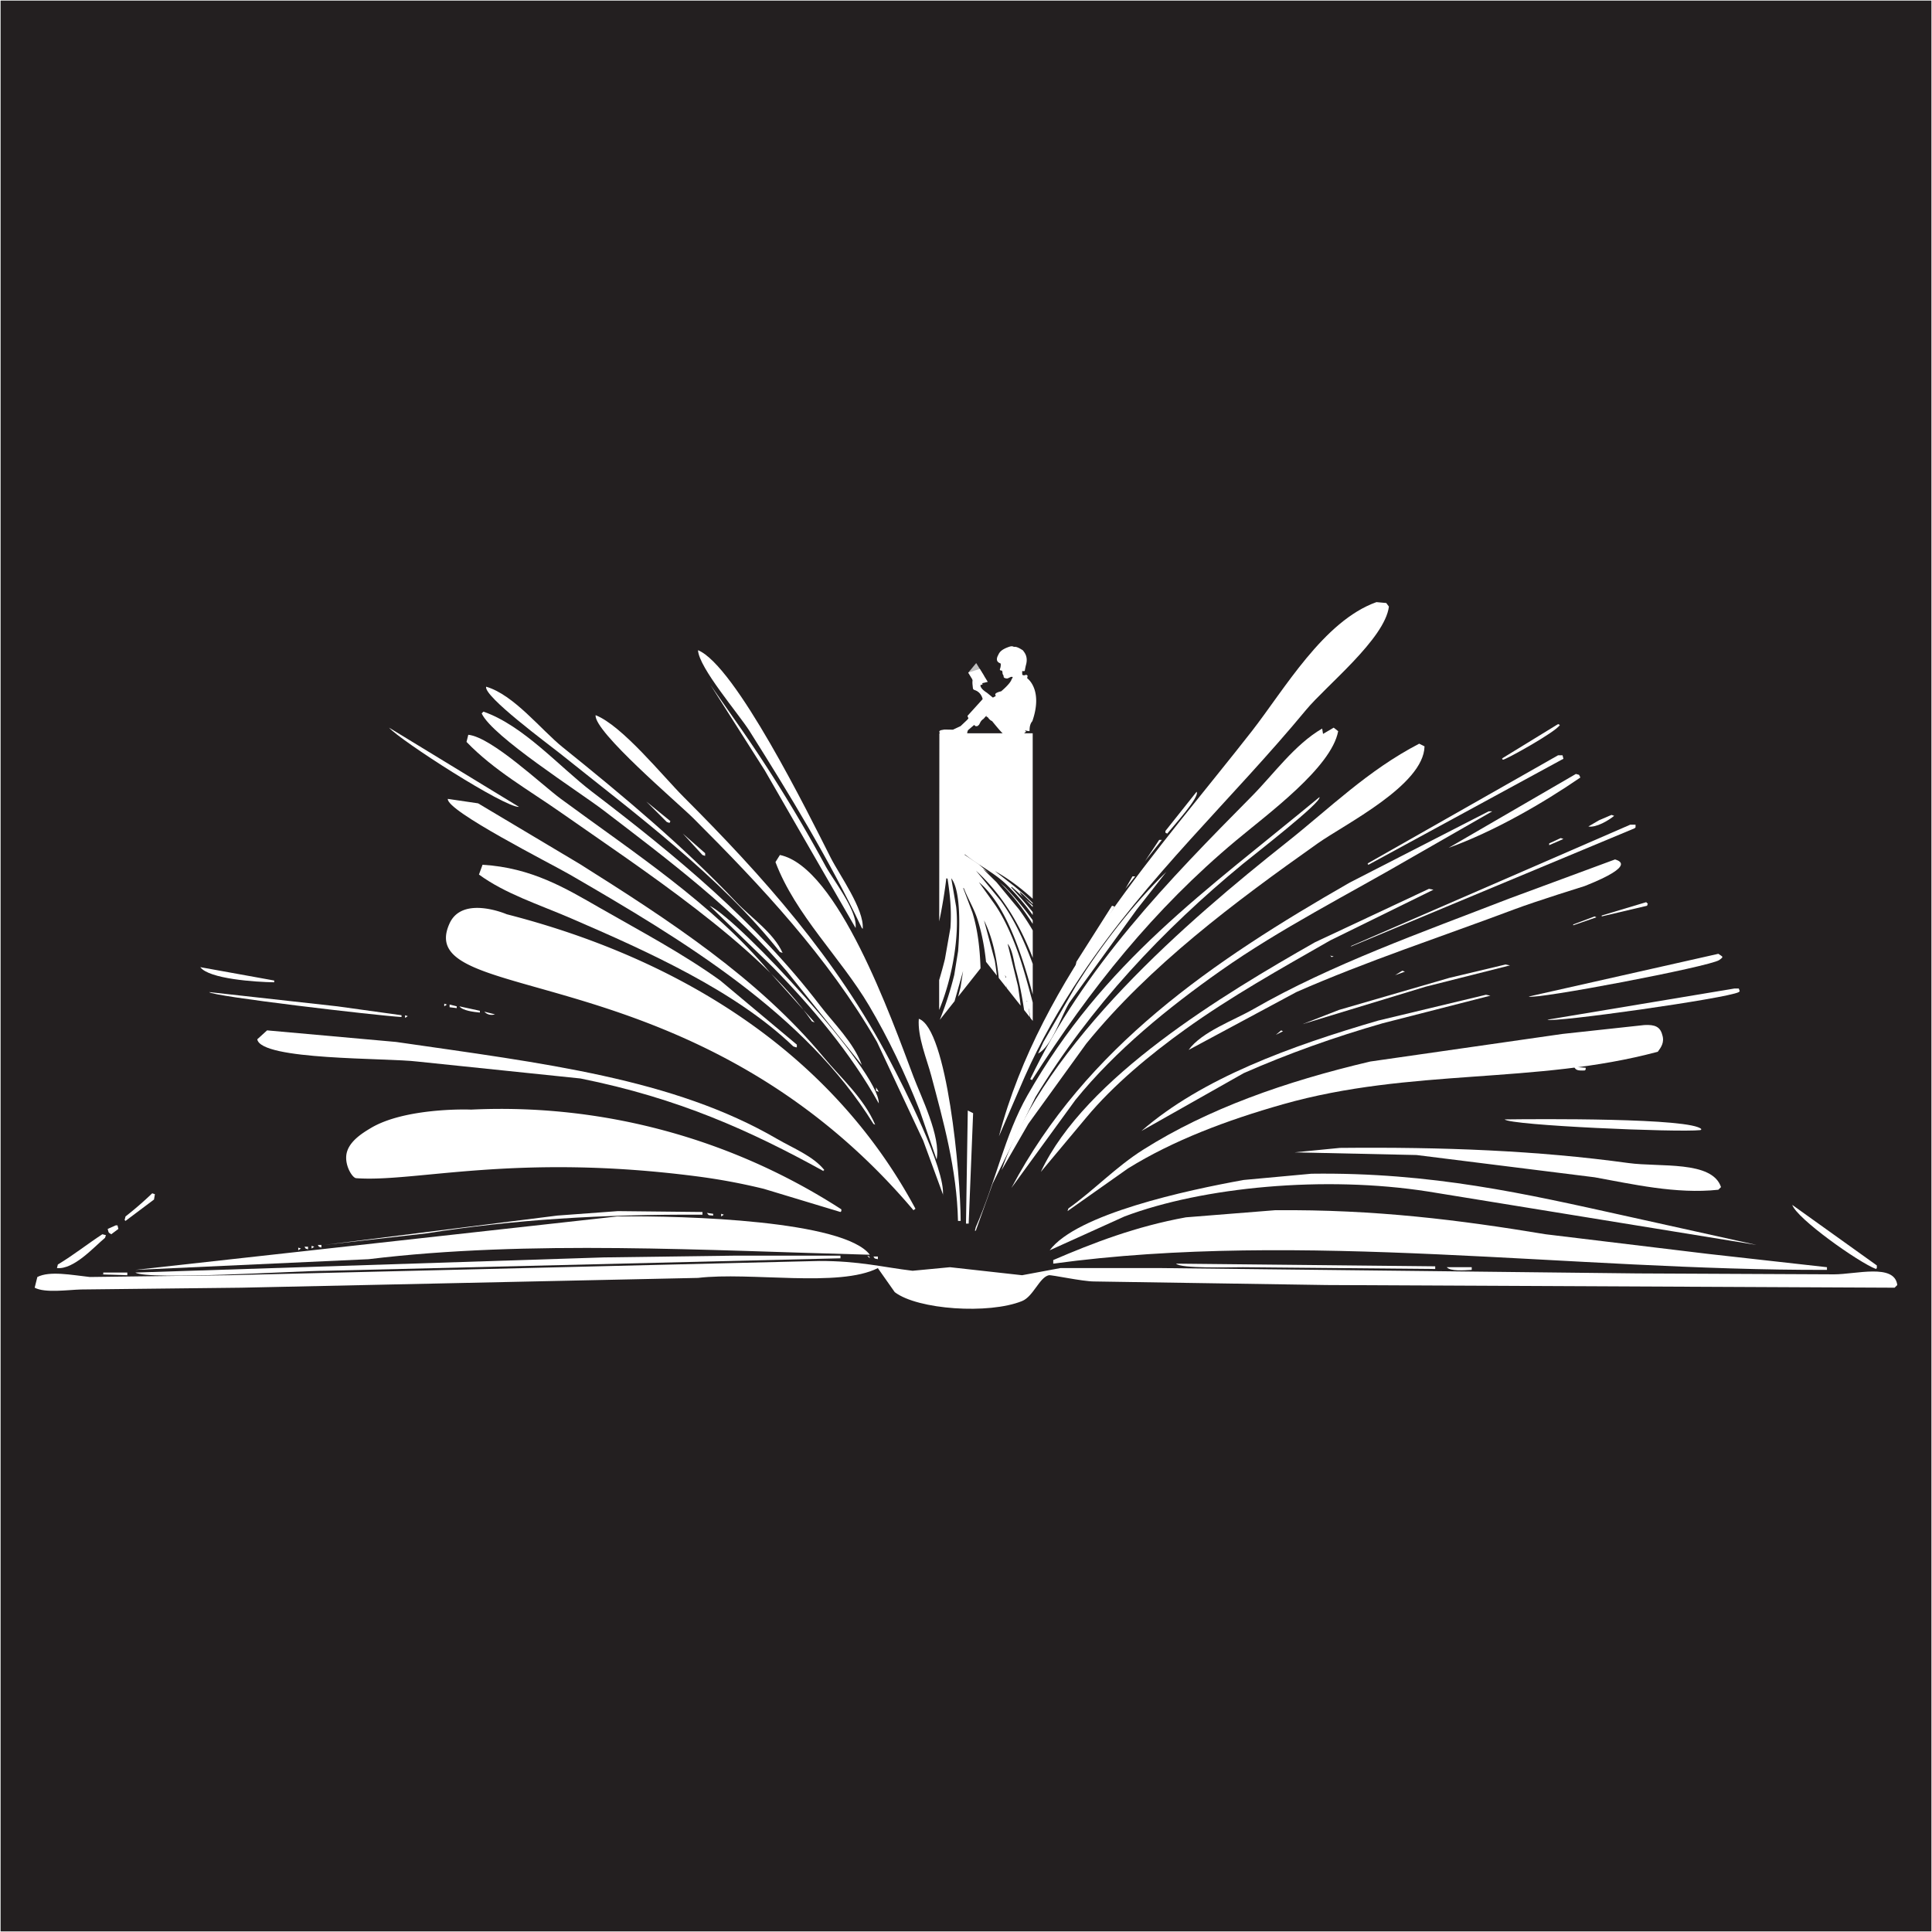 <svg xmlns="http://www.w3.org/2000/svg" viewBox="0 0 3517.29 3517.29"><rect x="0" y="0" width="3517.29" height="3517.29" fill="#808080" stroke="none"/><defs><style>.cls-1{fill:#231f20;stroke:#fff;stroke-miterlimit:10;}.cls-2,.cls-3{fill:#fff;}.cls-2{fill-rule:evenodd;}.cls-4{fill:#c0bfbf;}</style></defs><title>Asset 2</title><g id="Layer_2" data-name="Layer 2"><g id="Layer_4" data-name="Layer 4"><g id="Layer_2-2" data-name="Layer 2"><rect class="cls-1" x="0.5" y="0.5" width="3516.29" height="3516.29"/></g><g id="Book"><path class="cls-2" d="M2505.89,1096.18l17.83,1.62,4.86,6.49c-7.36,58.9-114.54,144.26-150.74,188-135.54,163.82-289.72,303.8-410.1,484.66-37.76,56.73-73.43,118.27-102.12,183.16q-23.49,54.3-47,108.6c75.81-290.21,296.27-527.15,460.34-737.52C2338.12,1255.37,2409.72,1130.43,2505.89,1096.18Z"/><path class="cls-2" d="M1270.75,1183.71c67.92,27.78,201.23,297.91,241.51,377.68,15.93,31.54,61.33,93.93,58.36,129.67l-1.62-1.62c-60.1-125.71-131.78-243.37-204.24-358.23C1344.84,1299.64,1272.36,1215.74,1270.75,1183.71Z"/><path class="cls-2" d="M1283.72,1232.34l3.24,4.86Z"/><path class="cls-2" d="M1287,1237.2l3.24,4.86Z"/><path class="cls-2" d="M1290.2,1242.06l3.24,4.87Z"/><path class="cls-2" d="M1293.44,1246.93l48.63,69.7A2635,2635,0,0,1,1502.54,1576c14.59,26.9,58.7,81.66,55.11,113.47l-165.33-286.9Q1342.88,1324.74,1293.44,1246.93Z"/><path class="cls-2" d="M885,1250.17c50.33,14.45,100.21,78.7,139.4,110.22,109.7,88.23,219.73,180.24,316.08,282,26.43,27.93,68.08,55.91,84.29,92.39l-4.87-1.62c-108.67-137.19-263.69-252-400.36-361.46C997.6,1354.2,880.5,1267.87,885,1250.17Z"/><path class="cls-2" d="M880.11,1295.55c73.23,25.49,138.48,100.67,197.75,145.89,152.61,116.45,298.41,236.55,415,389,25,32.75,61.4,67.56,76.19,108.6l-136.16-170.2c-92.75-110.81-218.69-205.23-333.91-293.38-44.68-34.19-203.07-134.72-222.07-176.68Z"/><path class="cls-2" d="M1084.34,1302c48.72,19.36,122,110.64,160.47,149.12,143.07,143.09,277.81,293.4,376.06,481.42,21.35,40.85,101.59,196.32,95.63,244.75v-3.24q-17.82-48.62-35.66-97.25-42.13-90-84.29-179.92c-89.93-155.35-211-284-333.91-406.86C1235,1462.42,1080.86,1331.77,1084.34,1302Z"/><path class="cls-2" d="M2836.56,1318.25l3.24,1.62c-6.92,12.57-101.34,64.87-103.74,63.21l-1.62-1.62,1.62-1.62Z"/><path class="cls-2" d="M708.29,1324.73,944.94,1469C918.87,1470.51,728.67,1348,708.29,1324.73Z"/><path class="cls-2" d="M2428.08,1324.73l8.11,6.48c-12.41,66.16-128,150.49-186.41,199.38-148.62,124.32-264.58,268.57-371.19,436L1877,1965h-1.62c98.1-205,252.48-362.67,403.61-515.45,40.25-40.68,77.55-93.67,128.05-123.19l1.62,9.73Z"/><path class="cls-2" d="M852.55,1337.7c42.37,4.21,133.62,90.94,168.58,116.7,131.19,96.72,275.5,190.35,379.29,314.46l82.67,92.4-4.86-1.63c-94.46-137.54-315-280.72-455.48-379.29-59.89-42-123.64-77.78-173.44-129.67Z"/><path class="cls-2" d="M2583.69,1353.91l9.73,4.86c-1.46,70.72-145.16,141.77-194.51,176.68-151.23,107-305.59,222.15-421.44,364.71L1872.11,2046l-48.63,84.29c80.07-232.15,339.5-454.36,518.7-596.5C2421.38,1471,2489.83,1402.67,2583.69,1353.91Z"/><path class="cls-2" d="M2836.56,1375h8.1l1.62,6.48-3.24,1.62L2491.3,1574.35l-1.62-1.62,1.62-1.62Z"/><path class="cls-2" d="M2869,1409c8.43,2.75,4.22-.5,8.11,6.48-68.87,47.35-158.37,98.79-239.9,128.06Z"/><path class="cls-2" d="M2178.46,1441.44c6.54,9-42.59,62.68-53.49,76.18l-3.24-1.62v-3.24Z"/><path class="cls-2" d="M2402.15,1451.16c4.93,8.83-117.64,103.68-139.4,121.57-144.94,119.17-278.08,260.28-377.67,424.68l-77.81,157.23q-15.39,42.95-30.8,85.91h-1.62l1.62-6.48c36.35-82.79,52.36-166.62,94-239.9C2009.21,1750.18,2194.79,1623,2402.15,1451.16Z"/><path class="cls-2" d="M815.27,1454.4l55.11,8.11,184.79,110.22c162,102,324.38,207.5,444.13,351.74,31.85,38.37,73.28,74.47,94,123.19l-3.24-1.62c-124.14-200.79-346.54-334.42-552.73-453.86C1002.65,1572.09,812.51,1476.24,815.27,1454.4Z"/><path class="cls-2" d="M1176.73,1459.27l43.77,35.66-1.62,3.24-4.86-1.62Z"/><path class="cls-2" d="M2710.12,1477.1h6.49l-144.26,82.66c-117.51,68.43-240.76,130.44-350.12,207.48-95.65,67.38-191.12,145-264.21,235l-116.71,160.48c135.75-256.38,366.49-413.09,616-556Z"/><path class="cls-2" d="M2933.81,1483.58l4.86,1.62c-9.94,8.36-32.79,22-47,19.45l19.45-11.34Z"/><path class="cls-2" d="M2967.85,1501.41h9.73v4.86l-1.63,1.62-517.07,215.59,1.62-1.62Z"/><path class="cls-2" d="M1243.19,1517.62l40.53,35.66v4.86l-4.87-1.62Z"/><path class="cls-2" d="M2841.42,1525.72l4.86,1.63-25.93,11.34v-3.24Z"/><path class="cls-2" d="M2110.38,1529h4.87q-15.4,19.44-30.8,38.9Z"/><path class="cls-2" d="M1419.87,1556.52c105.36,22.09,202.73,296.14,243.14,403.61,13.51,35.93,50.21,109.17,42.14,150.75q-15.39-44.58-30.79-89.15c-26.2-66.84-57.32-132-92.4-191.27-51.6-87.15-133.7-164.59-170.19-261Z"/><path class="cls-2" d="M2940.29,1564.63c3.79,1.62,42.5,9.72-55.11,48.39,0,0-88.3,27.44-128,42.38-133.29,50.08-269.75,94.71-397.12,150.74L2163.87,1911.5c23.63-33,82.38-53.88,118.33-74.56,140.52-80.84,306.45-139.49,465.2-201Z"/><path class="cls-2" d="M878.49,1574.35c89.56,5.26,152.1,43.28,212.34,77.81,76.33,43.75,151.06,83.08,220.44,132.91l139.4,116.71v4.86h-1.62l-4.86-1.62c-104.46-100.46-264.2-172.6-405.23-233.41-58.93-25.41-118.51-44.13-167-79.43Q875.24,1583.27,878.49,1574.35Z"/><path class="cls-2" d="M2123.35,1587.32l-53.49,68.08-123.19,170.19c-14.87,24.39-31.64,79.23-56.73,92.4l9.72-21.07,60-103.74C2005.84,1720,2062.33,1646.51,2123.35,1587.32Z"/><path class="cls-2" d="M2061.76,1595.42h4.86l-17.83,22.7Z"/><path class="cls-2" d="M2601.52,1618.12l8.11,1.62-188,92.39c-91.58,52.35-181,102.33-264.21,162.09-63.22,45.41-130.54,101-179.92,160.47l-82.67,98.88c79.91-171.65,333.15-323.75,499.24-418.2Z"/><path class="cls-2" d="M2997,1642.43c4.35,5.07,3.19,0,1.62,6.48L2916,1668.37v-1.63Z"/><path class="cls-2" d="M1291.82,1648.91c54.58,26.28,309.76,301.69,308,359.85-50.66-91.21-121.94-175.73-192.89-248Z"/><path class="cls-2" d="M2024.47,1648.91l4.87,1.63-69.7,110.22-1.62-1.62,1.62-8.11Z"/><path class="cls-2" d="M922.55,1664.45c185.66,47.63,487.71,159.64,683.73,438.32a958.38,958.38,0,0,1,60.34,97.79l-3.61,2.71C1263.45,1730.83,747.39,1836,818.51,1681,842.13,1629.55,922.55,1664.45,922.55,1664.45Z"/><path class="cls-2" d="M2903,1668.37l3.24,1.62-42.14,14.58V1683Z"/><path class="cls-2" d="M2708.5,1721.86l4.87,1.62Z"/><path class="cls-2" d="M2697.16,1725.1l4.86,1.62Z"/><path class="cls-2" d="M3128.32,1736.44c7.61,5.6,11,4.72,1.62,11.35-16.84,11.93-335.36,72.53-346.88,66.46Z"/><path class="cls-2" d="M2421.6,1739.69l6.48,1.62C2421.66,1743.15,2425.26,1742.16,2421.6,1739.69Z"/><path class="cls-2" d="M2740.92,1755.9l8.11,1.62-154,38.9-223.69,68.08,66.46-25.94,201-58.35Z"/><path class="cls-2" d="M364.65,1760.76l134.54,24.31v3.24C465.15,1787.84,380.49,1782.2,364.65,1760.76Z"/><path class="cls-2" d="M2552.89,1767.24l4.87,1.62-17.83,6.49Z"/><path class="cls-2" d="M3157.5,1799.66h8.1l1.62,4.86-1.62,1.62c-20.85,11.41-338.15,56.15-348.5,50.25Z"/><path class="cls-2" d="M380.86,1806.14l233.42,25.94L731,1848.29v3.24C686.72,1849,384,1813.59,380.86,1806.14Z"/><path class="cls-2" d="M2705.26,1811l8.11,1.62-196.14,50.25c-87.91,25.21-172.66,55.49-252.86,90.77L2078,2059c110.45-96.32,272.78-154.79,431.16-201Z"/><path class="cls-2" d="M808.79,1827.22l4.86,1.62-4.86,3.24Z"/><path class="cls-2" d="M818.51,1828.84l13,3.24v3.24l-13-1.62Z"/><path class="cls-2" d="M836.34,1832.08l37.28,8.1v3.24C861.6,1842.24,842.46,1839.92,836.34,1832.08Z"/><path class="cls-2" d="M881.73,1841.8l19.45,4.87C893.6,1849,886.46,1846.94,881.73,1841.8Z"/><path class="cls-2" d="M737.47,1848.29l4.86,1.62-4.86,3.24Z"/><path class="cls-2" d="M912.52,1848.29l11.35,3.24Z"/><path class="cls-2" d="M927.11,1851.53l11.35,3.24Z"/><path class="cls-2" d="M1672.74,1854.77c51.44,17.74,76,283.11,76.18,367.95h-4.86c-2-94.39-27.21-183.44-48.63-264.21C1687.34,1928,1670.16,1887.55,1672.74,1854.77Z"/><path class="cls-2" d="M2752.27,1864.5l1.62,4.86Z"/><path class="cls-2" d="M2993.78,1866.12c19.07-1,28.64,3.18,32.42,17.83,4.51,13.57-2.26,23-8.1,30.8-222.87,59.89-449.19,29.45-682.41,95.63-102.94,29.21-199.71,65.83-282,116.71l-110.22,77.8,1.62-4.86c46.58-33.23,86.39-75.56,136.16-107,117.87-74.42,257.51-123.77,413.33-160.47l350.12-50.25Z"/><path class="cls-2" d="M486.22,1875.84l235,21.08c269.1,39,504.22,66.29,693.75,176.68,28.5,16.6,66.15,31.39,85.91,56.73h-1.62V2132c-133.09-73.34-264-132.72-442.51-168.58l-296.63-30.79c-56-6.94-285.08-2-291.77-40.53Z"/><path class="cls-2" d="M2332.45,1875.84l3.24,1.62-13,6.49Z"/><path class="cls-2" d="M2865.73,1942.3l21.07,1.62v3.24l-1.62,1.62C2870.71,1949.46,2868.92,1947.77,2865.73,1942.3Z"/><path class="cls-2" d="M1594.93,1979.58l4.86,8.11-4.86-1.62Z"/><path class="cls-2" d="M857.41,2020.11a1140.93,1140.93,0,0,1,674.31,181.54v3.24l-1.63,1.62-139.39-42.14a1113.37,1113.37,0,0,0-121.57-22.7c-330.91-43-513.26,11.22-620.81,3.25-6.42-.48-19.41-20.45-18-40.12,1.73-25,28.85-41.65,44.88-51.2C736.42,2017.08,849.31,2019.54,857.41,2020.11Z"/><path class="cls-2" d="M1761.89,2021.73l9.72,4.86-8.1,201h-4.87Q1760.26,2124.67,1761.89,2021.73Z"/><path class="cls-2" d="M2739.3,2037.94c58-.74,340.93-3.06,358.22,17.83l-1.62,1.62C3054.88,2062,2749,2048.85,2739.3,2037.94Z"/><path class="cls-2" d="M2439.43,2089.8c188.17-1.82,359.39,4.78,525.18,27.56,57.21,7.86,152.28-5,168.57,43.77l-4.86,4.86c-76.43,8.34-157.85-10.54-225.31-22.7l-324.18-40.52-222.07-4.86Z"/><path class="cls-2" d="M2387.56,2136.81c219.53-2.89,391,36.85,568.94,76.18L3198,2266.48l-598.12-97.25c-188.3-29.44-410-8.48-552.73,45.39L1911,2276.21c49.23-66.18,250-109.47,353.36-128.05Z"/><path class="cls-2" d="M277.12,2172.47l4.87,1.62-1.62,9.73q-25.94,19.44-51.87,38.9l-1.62-1.62,1.62-6.48A639.57,639.57,0,0,0,277.12,2172.47Z"/><path class="cls-2" d="M3262.86,2193.54l154,110.23v4.86l-1.62,1.62C3383,2297.84,3271.59,2218.81,3262.86,2193.54Z"/><path class="cls-2" d="M2321.1,2203.27c183.16-1.67,336,17.74,492.76,43.76l295,35.66,217.2,24.32v4.86c-465.85,1.15-956-72.89-1408.58-11.35V2294c73.13-31.42,150.2-61.18,241.52-77.8Z"/><path class="cls-2" d="M1124.87,2204.89l154,1.62v4.86c-185.06-.68-343,8.84-502.48,34L590,2266.48,1014.64,2213Z"/><path class="cls-2" d="M1287,2208.13l11.34,1.62V2213C1288.93,2212.06,1291.25,2213.55,1287,2208.13Z"/><path class="cls-2" d="M1312.89,2209.75l4.86,1.62-4.86,3.25Z"/><path class="cls-2" d="M1123.24,2214.62c127.88-1.72,413.52,7.84,460.35,69.69-295.31-7.53-620.21-27.49-912.58,8.11l-424.68,19.45Z"/><path class="cls-2" d="M210.67,2230.82h3.24l1.62,6.49-13,9.72c-5.87-4.08-4.18-1.45-6.48-9.72Z"/><path class="cls-2" d="M186.35,2247l6.49,1.62-1.62,4.87c-20.25,16.8-56.62,58.08-87.53,55.11l1.62-6.49C134.93,2284.21,158.27,2265.34,186.35,2247Z"/><path class="cls-2" d="M578.62,2266.48h6.48v4.87C578.11,2268.4,582.58,2271.85,578.62,2266.48Z"/><path class="cls-2" d="M567.27,2268.11l4.86,1.62-4.86,3.24Z"/><path class="cls-2" d="M554.3,2269.73h6.49v4.86C553.8,2271.64,558.27,2275.09,554.3,2269.73Z"/><path class="cls-2" d="M543,2271.35l4.86,1.62-4.86,3.24Z"/><path class="cls-2" d="M1338.83,2285.94h191.26v4.86L593.2,2313.49c-51.09,0-323.77,17.69-346.87,3.24l852.6-27.55Z"/><path class="cls-2" d="M1578.72,2285.94c6.44,2.43,3,.6,4.87,4.86Z"/><path class="cls-2" d="M1590.07,2287.56h8.1v4.86C1590,2290.16,1594.3,2293,1590.07,2287.56Z"/><path class="cls-2" d="M1491.19,2295.66c72.51-.21,116.44,11.4,170.2,17.83l68.08-6.48,131.29,14.59,69.7-13h184.79l865.57,9.72L3339,2320c39.41,0,110.23-20.3,115.09,19.45l-1.63,1.62-3.24,3.24-1034.14-4.86-423.06-6.49c-21.61,0-78-12.42-82.67-11.34-17,3.87-28.21,38.74-48.63,47-60.43,24.45-190,15.73-231.79-16.21l-30.8-43.76c-70.83,35.95-232.31,6.49-327.42,17.83l-831.53,17.83-291.77,3.24c-24.33.69-65.32,6.81-84.29-3.24L68,2324.84c22.73-11.57,62.14-3.63,95.63,0l252.86-3.24Z"/><path class="cls-2" d="M2141.18,2300.52l471.69,4.87v4.86L2262.75,2307C2240.48,2307,2148.87,2309.8,2141.18,2300.52Z"/><path class="cls-2" d="M2633.94,2307h45.39v4.86C2665.1,2312.71,2640.43,2314.8,2633.94,2307Z"/><path class="cls-2" d="M188,2316.73h43.77v4.87L179.87,2320H188Z"/></g><g id="Bookmark"><path class="cls-3" d="M1773.11,1217.38a1,1,0,0,1,.6.44l8.49,15,6.49,12.16a.9.9,0,0,1-.55,1.29l-2.58.76a.92.92,0,0,0-.65.92c.09,1.77,1.37,6.54,11.48,13l.07,0c3.17,2.53,10.8,8.83,10.8,8.83s.64.63,5.68-2.89c-1-2.66-.78.76-1-2.66-.18-3.13,9-5.31,10.51-5.64a.85.85,0,0,0,.37-.18c1.73-1.44,16.54-13.86,18.89-21.75a1.08,1.08,0,0,1,.08-.19l1.71-2.76a.91.91,0,0,0-.56-1.36,5.36,5.36,0,0,0-4.16.82c-2.68.57-4,3.53-10,1a2.68,2.68,0,0,1-1.63-2.45c0-1.63,0-1.62-.65-2.36-.13,0-.27-1.32-.27-1.32-1.21-.25-1-2.25-1.13-3.47a12,12,0,0,0-.78-3.28.92.92,0,0,0-.71-.49l-1.61-.18a1.89,1.89,0,0,1-1.55-2.6,22.07,22.07,0,0,0,1.43-9.43.91.91,0,0,0-.53-.8c-2.85-1.29-9.54-3.62-4.79-13.93,0-.1.15-.18.2-.28,2.25-4.33,3.6-10.62,21.82-16.51a23.9,23.9,0,0,1,2.76-.51c2,.19,1.65-.17,4.07.87,1.66.71,4-2,16.9,6.65a.92.92,0,0,1,.28.31c1.51,2.65,9.56,9.93,5.4,25.63l0,.09c-.64,1.62-1.93,8.67-2.33,10.87a.88.88,0,0,1-.79.73l-2.33.24a.89.89,0,0,1-.83-.38h0c-.47-.68-.73.7-.85,1.51l.21,4.86c-.08.5,1.15,1.23,1.65,1.28a7.75,7.75,0,0,0,4.93-.63.83.83,0,0,1,.58-.08,5,5,0,0,1,2.29,1.45.87.87,0,0,1,.23.81l-.7,3.33a.89.89,0,0,0,.32.89c3.6,2.81,27.66,24.06,9.12,77.77a.9.9,0,0,1-.17.3c-2.82,3.17-5.09,8.51-4.91,17.05a.9.9,0,0,1-.88.93c-2.47.09-7.83-1.56-7.83-1.56l1.74,1.66a.9.9,0,0,1,0,1.33l-7.58,6.7s-16.27,15.46-36-5.6c-4.48-4.37-16.09-18.73-17.72-20.74a.85.85,0,0,0-.43-.29c-.82-.23-3.63-1.4-7.54-6.92a1,1,0,0,0-1-.35c-3.14.93,2.24-6.82-6.51,3.34a1.37,1.37,0,0,1-.18.16,16.48,16.48,0,0,0-5.38,5.51l-2.52,4.83a.84.84,0,0,1-.18.24l-2.36,2.19a.88.88,0,0,1-.49.24l-2.79.39a.93.93,0,0,1-.71-.21l-2-1.68a.91.91,0,0,0-1.18,0l-10.25,8.8a.23.23,0,0,0-.07.07c-.27.3-1.8,2.28-2,9.1a.88.88,0,0,1-.49.76c-5.73,3,3.9,10.88-42.32-.45l-.12,0c-9.52-3.61-9.17-8.39-3.76-9.38l5.33-1,.18,0,15.28.25a1,1,0,0,0,.39-.08l13.64-6.38a1,1,0,0,0,.24-.17l11.75-11.12.07-.07,2-2.39a.92.92,0,0,0,.15-.94l-1.39-3.33a.9.9,0,0,1,.16-1l27-29.82a.88.88,0,0,0,.21-.8c-.52-2.21-3.31-11.69-13.05-15.52-5.09-2-4.22-1.12-5.33-10.94a36.41,36.41,0,0,1,.12-7.66.86.86,0,0,0-.1-.54"/><polygon class="cls-4" points="1762.79 1224.54 1777.21 1207.13 1791.49 1230.34 1776.36 1246.58 1762.79 1224.54"/><polygon class="cls-3" points="1783.76 1217.77 1798.28 1241.36 1776.36 1246.58 1762.79 1224.54 1783.76 1217.77"/><path class="cls-3" d="M1819.88,1606.38c22.24,21.18,42.33,47.52,60.22,75.55v-6.6a521.54,521.54,0,0,0-50.44-60.49Z"/><path class="cls-3" d="M1722.81,1599l1.67.43.55.15c4.29,27.87,7.64,57,5.24,89.75l-10,56.75c-3.3,13.27-6.81,26-10.51,38.28l0,54.35c25.07-60.93,36.61-135.59,31-187.6l-9-52.17c18.32,22.76,15.34,95.46,12.53,132.58l-7,43.26a609.38,609.38,0,0,1-26.37,81.92l26.91-34q7.77-27.5,15.54-55-2.3,14.54-4.57,29.07-2.22,9-4.5,17.73l40.81-51.59c-1.12-36-5.16-70.56-14.82-101.78q-8.46-22.35-16.9-44.72l1.52,1c7.26,18.93,18.25,36.34,24.6,56.21,7.82,24.44,12.8,50.29,15.6,77.44l19.76,25c-1.1-9.15-2.35-18.23-3.81-27.21q-9.8-36.64-19.58-73.3c15.18,30.36,22.84,66.89,26.83,104.86l14,17.73c-.07-1.56-.13-3.11-.2-4.67.21,1.73.42,3.47.62,5.21l25.47,32.2c-1.48-12.14-3.13-24.2-5.06-36.12l-18.72-76.64c9.2,11,11.17,33.05,15.07,47.21,6.46,23.49,11.15,48.2,14.94,73.43l10.58,13.37q-1.15-8.05-2.3-16.11l.41.7q1.29,8.13,2.57,16.27l4.47,5.66v-33.21l-.25-1.2c-9.82-36.07-19-71.18-32.12-105-10-25.72-23-53.75-39.06-76l-26.58-37.14c50.74,41.79,80.25,139,98,204.38v-55.6c-.48-1.31-.95-2.62-1.44-3.93-14.61-38.79-32.74-78.43-57.15-111.5l-44.67-54.29c48.88,44.67,80.07,99.19,103.26,158.6v-49.89a433.51,433.51,0,0,0-25.29-38.68l-40.68-49.1-24.59-24.17c4.15,2.75,8.23,5.71,12.25,8.84l-19.15-16.56L1755.91,1556c0-.19.1-.38.14-.56l2.08,1.13c25.17,19.82,52.51,32.76,73.94,53.56a411.31,411.31,0,0,1,48,55.73v-5.48c-12.35-15.23-25.46-30.18-39.3-45l.7-.41.15-.56a416.1,416.1,0,0,1,38.45,37v-3c-8.06-7-21.62-16.27-23.63-24.84l6.37,5.21,17.26,17v-1.94a403.23,403.23,0,0,0-35.92-32.35l-33.08-25.77c25.1,14,47.92,31.29,69,50.54V1335H1710.16l-.27,342.39C1715.29,1651.25,1719.71,1625.13,1722.81,1599Zm147.59,222.74-1.13,2.08C1869.21,1821.48,1869.23,1822.81,1870.4,1821.77Zm-38.78-42.68c-.28.33-.57.65-.85,1-.35-1.67-.71-3.35-1.07-5Z"/></g></g></g></svg>